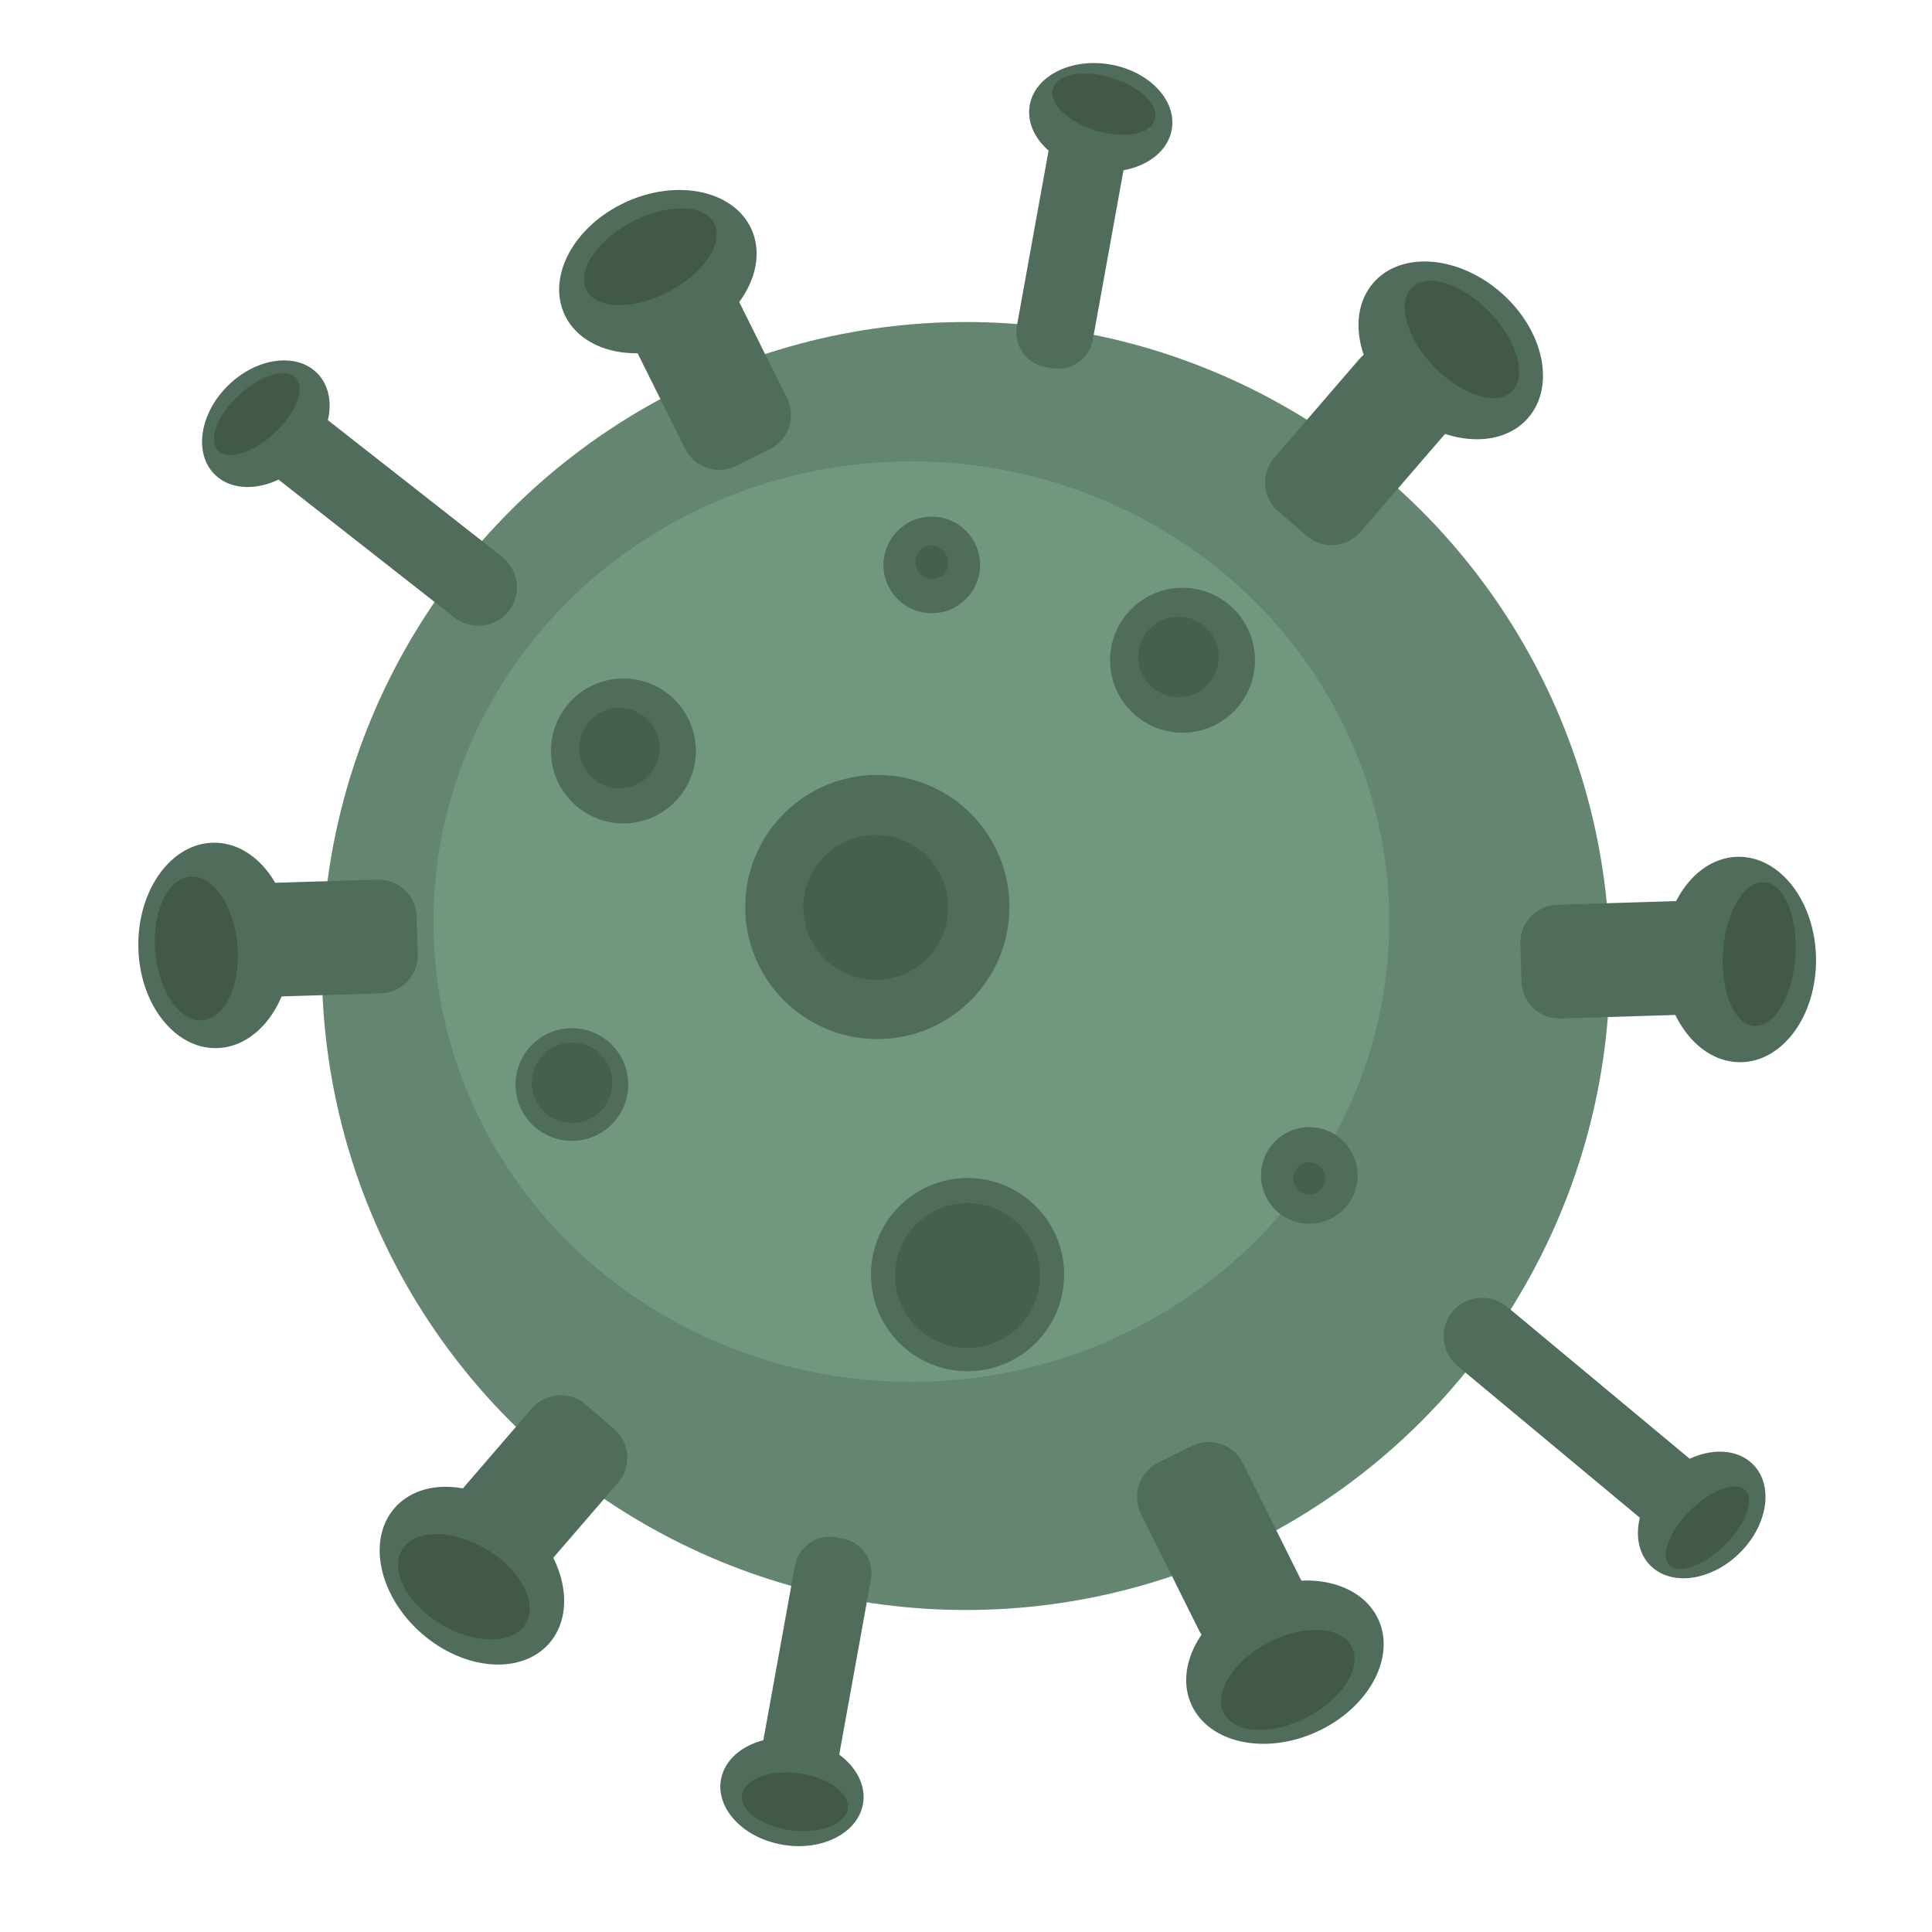 <?xml version="1.0" encoding="UTF-8" standalone="no"?><!-- Generator: Gravit.io --><svg xmlns="http://www.w3.org/2000/svg" xmlns:xlink="http://www.w3.org/1999/xlink" style="isolation:isolate" viewBox="701 281 600 600" width="600pt" height="600pt"><defs><clipPath id="_clipPath_waGHYp6HT5NWgAaf3zjAb3X1Qy92j0lp"><rect x="701" y="281" width="600" height="600"/></clipPath></defs><g clip-path="url(#_clipPath_waGHYp6HT5NWgAaf3zjAb3X1Qy92j0lp)"><rect x="701" y="281" width="600" height="600" style="fill:rgb(216,238,224)" fill-opacity="0"/><clipPath id="_clipPath_gfu6wmCJWPXgETh4BPuxVv8XMwjAcCm2"><rect x="701" y="281" width="600" height="600" transform="matrix(1,0,0,1,0,0)" fill="rgb(255,255,255)"/></clipPath><g clip-path="url(#_clipPath_gfu6wmCJWPXgETh4BPuxVv8XMwjAcCm2)"><g><circle vector-effect="non-scaling-stroke" cx="1000.961" cy="581" r="200" fill="rgb(100,134,112)"/><path d=" M 1071.013 810.414 C 1065.576 798.47 1074.173 782.851 1090.198 775.557 C 1106.223 768.264 1123.647 772.04 1129.084 783.984 C 1134.52 795.929 1125.923 811.547 1109.898 818.841 C 1093.873 826.135 1076.449 822.359 1071.013 810.414 Z " fill="rgb(80,108,90)"/><path d=" M 1060.662 735.285 L 1071.148 730.068 C 1076.985 727.164 1084.082 729.545 1086.986 735.381 L 1104.992 771.568 C 1107.896 777.405 1105.515 784.501 1099.678 787.405 L 1089.192 792.622 C 1083.355 795.526 1076.258 793.145 1073.354 787.309 L 1055.348 751.122 C 1052.444 745.285 1054.825 738.189 1060.662 735.285 Z " fill="rgb(80,108,90)"/><path d=" M 823.581 749.292 C 832.239 739.43 850.011 740.853 863.242 752.469 C 876.474 764.085 880.187 781.523 871.529 791.385 C 862.871 801.247 845.1 799.823 831.868 788.207 C 818.637 776.592 814.924 759.154 823.581 749.292 Z " fill="rgb(80,108,90)"/><path d=" M 882.835 717.154 L 891.704 724.802 C 896.641 729.06 897.193 736.525 892.936 741.462 L 866.543 772.073 C 862.286 777.011 854.822 777.563 849.885 773.306 L 841.016 765.658 C 836.079 761.4 835.527 753.935 839.784 748.998 L 866.177 718.387 C 870.434 713.449 877.898 712.897 882.835 717.154 Z " fill="rgb(80,108,90)"/><path d=" M 1127.567 368.763 C 1136.225 358.901 1153.996 360.325 1167.228 371.941 C 1180.459 383.557 1184.173 400.994 1175.515 410.856 C 1166.857 420.718 1149.085 419.295 1135.854 407.679 C 1122.622 396.063 1118.909 378.626 1127.567 368.763 Z " fill="rgb(80,108,90)"/><path d=" M 1139.795 391.304 L 1148.664 398.951 C 1153.601 403.207 1154.153 410.671 1149.896 415.608 L 1123.503 446.214 C 1119.246 451.151 1111.782 451.703 1106.845 447.446 L 1097.976 439.799 C 1093.039 435.543 1092.487 428.079 1096.744 423.142 L 1123.137 392.536 C 1127.394 387.599 1134.858 387.047 1139.795 391.304 Z " fill="rgb(80,108,90)"/><path d=" M 1020.774 313.787 C 1022.28 304.701 1033.394 298.966 1045.577 300.986 C 1057.76 303.006 1066.427 312.023 1064.92 321.108 C 1063.413 330.194 1052.299 335.93 1040.117 333.909 C 1027.934 331.889 1019.267 322.872 1020.774 313.787 Z " fill="rgb(80,108,90)"/><path d=" M 1040.14 314.807 L 1042.138 315.168 C 1048.098 316.246 1052.061 321.961 1050.983 327.923 L 1040.392 386.496 C 1039.314 392.457 1033.6 396.421 1027.64 395.343 L 1025.642 394.982 C 1019.682 393.904 1015.719 388.189 1016.797 382.227 L 1027.388 323.654 C 1028.466 317.693 1034.18 313.729 1040.14 314.807 Z " fill="rgb(80,108,90)"/><path d=" M 924.873 833.834 C 926.37 824.747 937.477 818.999 949.662 821.005 C 961.847 823.012 970.525 832.019 969.028 841.106 C 967.531 850.193 956.424 855.942 944.239 853.935 C 932.054 851.928 923.377 842.921 924.873 833.834 Z " fill="rgb(80,108,90)"/><path d=" M 960.617 758.427 L 962.615 758.788 C 968.577 759.866 972.541 765.581 971.463 771.543 L 960.869 830.116 C 959.791 836.077 954.075 840.041 948.113 838.963 L 946.115 838.602 C 940.153 837.524 936.189 831.809 937.267 825.847 L 947.861 767.274 C 948.939 761.313 954.655 757.349 960.617 758.427 Z " fill="rgb(80,108,90)"/><path d=" M 1213.449 767.096 C 1207.024 760.498 1208.991 748.147 1217.839 739.532 C 1226.687 730.917 1239.086 729.279 1245.511 735.878 C 1251.935 742.476 1249.968 754.827 1241.121 763.442 C 1232.273 772.057 1219.874 773.694 1213.449 767.096 Z " fill="rgb(80,108,90)"/><path d=" M 1152.085 688.311 L 1152.085 688.311 C 1156.319 683.224 1163.942 682.578 1169.096 686.869 L 1227.168 735.209 C 1232.322 739.5 1233.069 747.113 1228.835 752.199 L 1228.835 752.199 C 1224.601 757.286 1216.978 757.932 1211.824 753.641 L 1153.752 705.301 C 1148.598 701.01 1147.851 693.397 1152.085 688.311 Z " fill="rgb(80,108,90)"/><path d=" M 767.53 428.197 C 761.105 421.599 763.072 409.248 771.92 400.633 C 780.767 392.018 793.167 390.381 799.591 396.979 C 806.016 403.577 804.049 415.929 795.201 424.544 C 786.354 433.158 773.955 434.796 767.53 428.197 Z " fill="rgb(80,108,90)"/><path d=" M 780.417 409.153 L 780.417 409.153 C 784.5 403.945 792.1 403.076 797.378 407.215 L 856.84 453.841 C 862.118 457.98 863.087 465.568 859.003 470.777 L 859.003 470.777 C 854.92 475.985 847.32 476.854 842.042 472.715 L 782.58 426.089 C 777.302 421.95 776.333 414.362 780.417 409.153 Z " fill="rgb(80,108,90)"/><path d=" M 1240.789 547.082 C 1253.912 546.911 1264.752 561.065 1264.981 578.67 C 1265.211 596.276 1254.744 610.708 1241.622 610.879 C 1228.5 611.051 1217.659 596.896 1217.43 579.291 C 1217.2 561.685 1227.667 547.253 1240.789 547.082 Z " fill="rgb(80,108,90)"/><path d=" M 1237.161 572.174 L 1237.524 583.879 C 1237.727 590.394 1232.6 595.848 1226.084 596.05 L 1185.683 597.304 C 1179.166 597.506 1173.712 592.381 1173.509 585.866 L 1173.146 574.161 C 1172.943 567.646 1178.07 562.192 1184.586 561.99 L 1224.987 560.736 C 1231.504 560.534 1236.958 565.659 1237.161 572.174 Z " fill="rgb(80,108,90)"/><path d=" M 767.316 542.708 C 780.438 542.537 791.278 556.691 791.508 574.297 C 791.737 591.902 781.27 606.334 768.148 606.505 C 755.026 606.677 744.186 592.522 743.956 574.917 C 743.726 557.312 754.193 542.879 767.316 542.708 Z " fill="rgb(80,108,90)"/><path d=" M 830.381 565.614 L 830.744 577.319 C 830.947 583.834 825.821 589.288 819.306 589.49 L 778.911 590.744 C 772.395 590.946 766.941 585.821 766.739 579.306 L 766.376 567.601 C 766.173 561.086 771.299 555.632 777.814 555.43 L 818.209 554.176 C 824.725 553.974 830.179 559.099 830.381 565.614 Z " fill="rgb(80,108,90)"/><path d=" M 876.277 378.571 C 870.841 366.626 879.438 351.007 895.463 343.714 C 911.488 336.42 928.912 340.196 934.348 352.141 C 939.785 364.085 931.188 379.704 915.163 386.997 C 899.138 394.291 881.714 390.515 876.277 378.571 Z " fill="rgb(80,108,90)"/><path d=" M 901.091 368.355 L 911.575 363.138 C 917.411 360.234 924.506 362.615 927.41 368.451 L 945.412 404.638 C 948.316 410.475 945.935 417.571 940.099 420.475 L 929.615 425.692 C 923.779 428.596 916.684 426.215 913.78 420.379 L 895.778 384.192 C 892.874 378.355 895.255 371.259 901.091 368.355 Z " fill="rgb(80,108,90)"/><g filter="url(#dhviZqSENm8rhkTKIqlp3QCMjiqZ0hDM)"><ellipse vector-effect="non-scaling-stroke" cx="984.032" cy="567.217" rx="148.419" ry="142.934" fill="rgb(114,151,127)"/></g><defs><filter id="dhviZqSENm8rhkTKIqlp3QCMjiqZ0hDM" x="-200%" y="-200%" width="400%" height="400%" filterUnits="objectBoundingBox" color-interpolation-filters="sRGB"><feGaussianBlur xmlns="http://www.w3.org/2000/svg" stdDeviation="8.759"/></filter></defs><circle vector-effect="non-scaling-stroke" cx="973.461" cy="562.674" r="41.02" fill="rgb(80,108,90)"/><circle vector-effect="non-scaling-stroke" cx="1001.48" cy="676.842" r="30" fill="rgb(80,108,90)"/><circle vector-effect="non-scaling-stroke" cx="1068.248" cy="486.044" r="22.5" fill="rgb(80,108,90)"/><defs><filter id="Dg3hBOt34GsGnwiHll2vBaYU1fWTtglQ" x="-200%" y="-200%" width="400%" height="400%" filterUnits="objectBoundingBox" color-interpolation-filters="sRGB"><feGaussianBlur xmlns="http://www.w3.org/2000/svg" stdDeviation="4.508"/></filter></defs><g filter="url(#Dg3hBOt34GsGnwiHll2vBaYU1fWTtglQ)"><circle vector-effect="non-scaling-stroke" cx="972.972" cy="562.797" r="22.5" fill="rgb(70,96,79)"/></g><defs><filter id="WqZZz1wH5Ha6qNPbOrbBLnargX8SamAM" x="-200%" y="-200%" width="400%" height="400%" filterUnits="objectBoundingBox" color-interpolation-filters="sRGB"><feGaussianBlur xmlns="http://www.w3.org/2000/svg" stdDeviation="4.508"/></filter></defs><g filter="url(#WqZZz1wH5Ha6qNPbOrbBLnargX8SamAM)"><circle vector-effect="non-scaling-stroke" cx="1001.479" cy="677.101" r="22.5" fill="rgb(70,96,79)"/></g><circle vector-effect="non-scaling-stroke" cx="990.369" cy="456.439" r="15" fill="rgb(80,108,90)"/><defs><filter id="wkuH6QaosnSxsAy05yZqXKI4JCooUSub" x="-200%" y="-200%" width="400%" height="400%" filterUnits="objectBoundingBox" color-interpolation-filters="sRGB"><feGaussianBlur xmlns="http://www.w3.org/2000/svg" stdDeviation="4.508"/></filter></defs><g filter="url(#wkuH6QaosnSxsAy05yZqXKI4JCooUSub)"><circle vector-effect="non-scaling-stroke" cx="1067" cy="485" r="12.5" fill="rgb(70,96,79)"/></g><circle vector-effect="non-scaling-stroke" cx="878.609" cy="617.811" r="17.5" fill="rgb(80,108,90)"/><circle vector-effect="non-scaling-stroke" cx="894.602" cy="514.214" r="22.5" fill="rgb(80,108,90)"/><defs><filter id="laKWbXUXDivJmWxEPzyOnF0hdWS25Jss" x="-200%" y="-200%" width="400%" height="400%" filterUnits="objectBoundingBox" color-interpolation-filters="sRGB"><feGaussianBlur xmlns="http://www.w3.org/2000/svg" stdDeviation="4.508"/></filter></defs><g filter="url(#laKWbXUXDivJmWxEPzyOnF0hdWS25Jss)"><circle vector-effect="non-scaling-stroke" cx="878.656" cy="617.264" r="12.5" fill="rgb(70,96,79)"/></g><defs><filter id="kQ28JmJXAaZeGiur1Rp4b4HHaHL7AzpN" x="-200%" y="-200%" width="400%" height="400%" filterUnits="objectBoundingBox" color-interpolation-filters="sRGB"><feGaussianBlur xmlns="http://www.w3.org/2000/svg" stdDeviation="4.508"/></filter></defs><g filter="url(#kQ28JmJXAaZeGiur1Rp4b4HHaHL7AzpN)"><circle vector-effect="non-scaling-stroke" cx="893.353" cy="513.337" r="12.5" fill="rgb(70,96,79)"/></g><defs><filter id="lKKCXZ5OtuxvKHykL4eR1WJMHjtcMToF" x="-200%" y="-200%" width="400%" height="400%" filterUnits="objectBoundingBox" color-interpolation-filters="sRGB"><feGaussianBlur xmlns="http://www.w3.org/2000/svg" stdDeviation="4.508"/></filter></defs><g filter="url(#lKKCXZ5OtuxvKHykL4eR1WJMHjtcMToF)"><circle vector-effect="non-scaling-stroke" cx="990.255" cy="455.395" r="5" fill="rgb(70,96,79)"/></g><circle vector-effect="non-scaling-stroke" cx="1107.616" cy="646.046" r="15" fill="rgb(80,108,90)"/><defs><filter id="vz3N8qyev4woozrI5CjPUh4nkb3lOeTA" x="-200%" y="-200%" width="400%" height="400%" filterUnits="objectBoundingBox" color-interpolation-filters="sRGB"><feGaussianBlur xmlns="http://www.w3.org/2000/svg" stdDeviation="4.508"/></filter></defs><g filter="url(#vz3N8qyev4woozrI5CjPUh4nkb3lOeTA)"><circle vector-effect="non-scaling-stroke" cx="990.505" cy="455.85" r="5" fill="rgb(70,96,79)"/></g><path d=" M 883.182 371.144 C 880.038 365.159 886.36 355.637 897.292 349.894 C 908.224 344.15 919.653 344.346 922.797 350.332 C 925.942 356.317 919.619 365.839 908.687 371.582 C 897.755 377.326 886.327 377.13 883.182 371.144 Z " fill="rgb(66,89,74)"/><path d=" M 1139.561 370.234 C 1144.395 365.623 1155.239 369.134 1163.763 378.069 C 1172.286 387.005 1175.282 398.003 1170.448 402.614 C 1165.614 407.225 1154.769 403.714 1146.246 394.779 C 1137.722 385.843 1134.727 374.845 1139.561 370.234 Z " fill="rgb(66,89,74)"/><path d=" M 1248.876 554.98 C 1255.079 555.41 1259.421 565.761 1258.567 578.08 C 1257.714 590.4 1251.985 600.052 1245.783 599.623 C 1239.58 599.193 1235.238 588.842 1236.092 576.523 C 1236.945 564.203 1242.674 554.55 1248.876 554.98 Z " fill="rgb(66,89,74)"/><path d=" M 1120.779 792.359 C 1124.115 798.753 1117.935 808.582 1106.986 814.294 C 1096.038 820.006 1084.44 819.452 1081.104 813.058 C 1077.768 806.664 1083.949 796.835 1094.897 791.123 C 1105.846 785.411 1117.443 785.965 1120.779 792.359 Z " fill="rgb(66,89,74)"/><path d=" M 864.257 785.246 C 860.41 791.696 848.676 791.798 838.07 785.473 C 827.464 779.147 821.976 768.775 825.823 762.325 C 829.67 755.874 841.404 755.772 852.01 762.098 C 862.616 768.423 868.104 778.795 864.257 785.246 Z " fill="rgb(66,89,74)"/><path d=" M 763.95 597.837 C 756.907 598.46 750.304 588.98 749.216 576.679 C 748.127 564.378 752.962 553.885 760.005 553.262 C 767.048 552.638 773.651 562.119 774.739 574.42 C 775.828 586.721 770.993 597.214 763.95 597.837 Z " fill="rgb(66,89,74)"/><path d=" M 931.487 838.198 C 932.396 833.343 940.472 830.465 949.51 831.774 C 958.547 833.083 965.147 838.087 964.238 842.941 C 963.328 847.796 955.253 850.675 946.215 849.366 C 937.177 848.057 930.577 843.053 931.487 838.198 Z " fill="rgb(66,89,74)"/><path d=" M 1219.349 766.944 C 1216.567 763.807 1219.647 756.116 1226.223 749.779 C 1232.799 743.443 1240.397 740.845 1243.18 743.983 C 1245.962 747.12 1242.882 754.811 1236.306 761.148 C 1229.73 767.484 1222.132 770.082 1219.349 766.944 Z " fill="rgb(66,89,74)"/><path d=" M 1028.081 308.277 C 1029.722 303.84 1038.109 302.521 1046.797 305.333 C 1055.486 308.146 1061.207 314.031 1059.565 318.468 C 1057.924 322.905 1049.538 324.224 1040.849 321.411 C 1032.161 318.599 1026.44 312.714 1028.081 308.277 Z " fill="rgb(66,89,74)"/><path d=" M 768.459 420.693 C 765.599 417.257 768.775 409.493 775.548 403.366 C 782.32 397.24 790.14 395.057 793 398.493 C 795.86 401.93 792.683 409.694 785.911 415.82 C 779.139 421.946 771.318 424.13 768.459 420.693 Z " fill="rgb(66,89,74)"/><defs><filter id="Jv3D4UYnonIpw5zIDfJN6AvRtiK77QPW" x="-200%" y="-200%" width="400%" height="400%" filterUnits="objectBoundingBox" color-interpolation-filters="sRGB"><feGaussianBlur xmlns="http://www.w3.org/2000/svg" stdDeviation="4.508"/></filter></defs><g filter="url(#Jv3D4UYnonIpw5zIDfJN6AvRtiK77QPW)"><circle vector-effect="non-scaling-stroke" cx="1107.63" cy="646.963" r="5" fill="rgb(70,96,79)"/></g></g></g></g></svg>